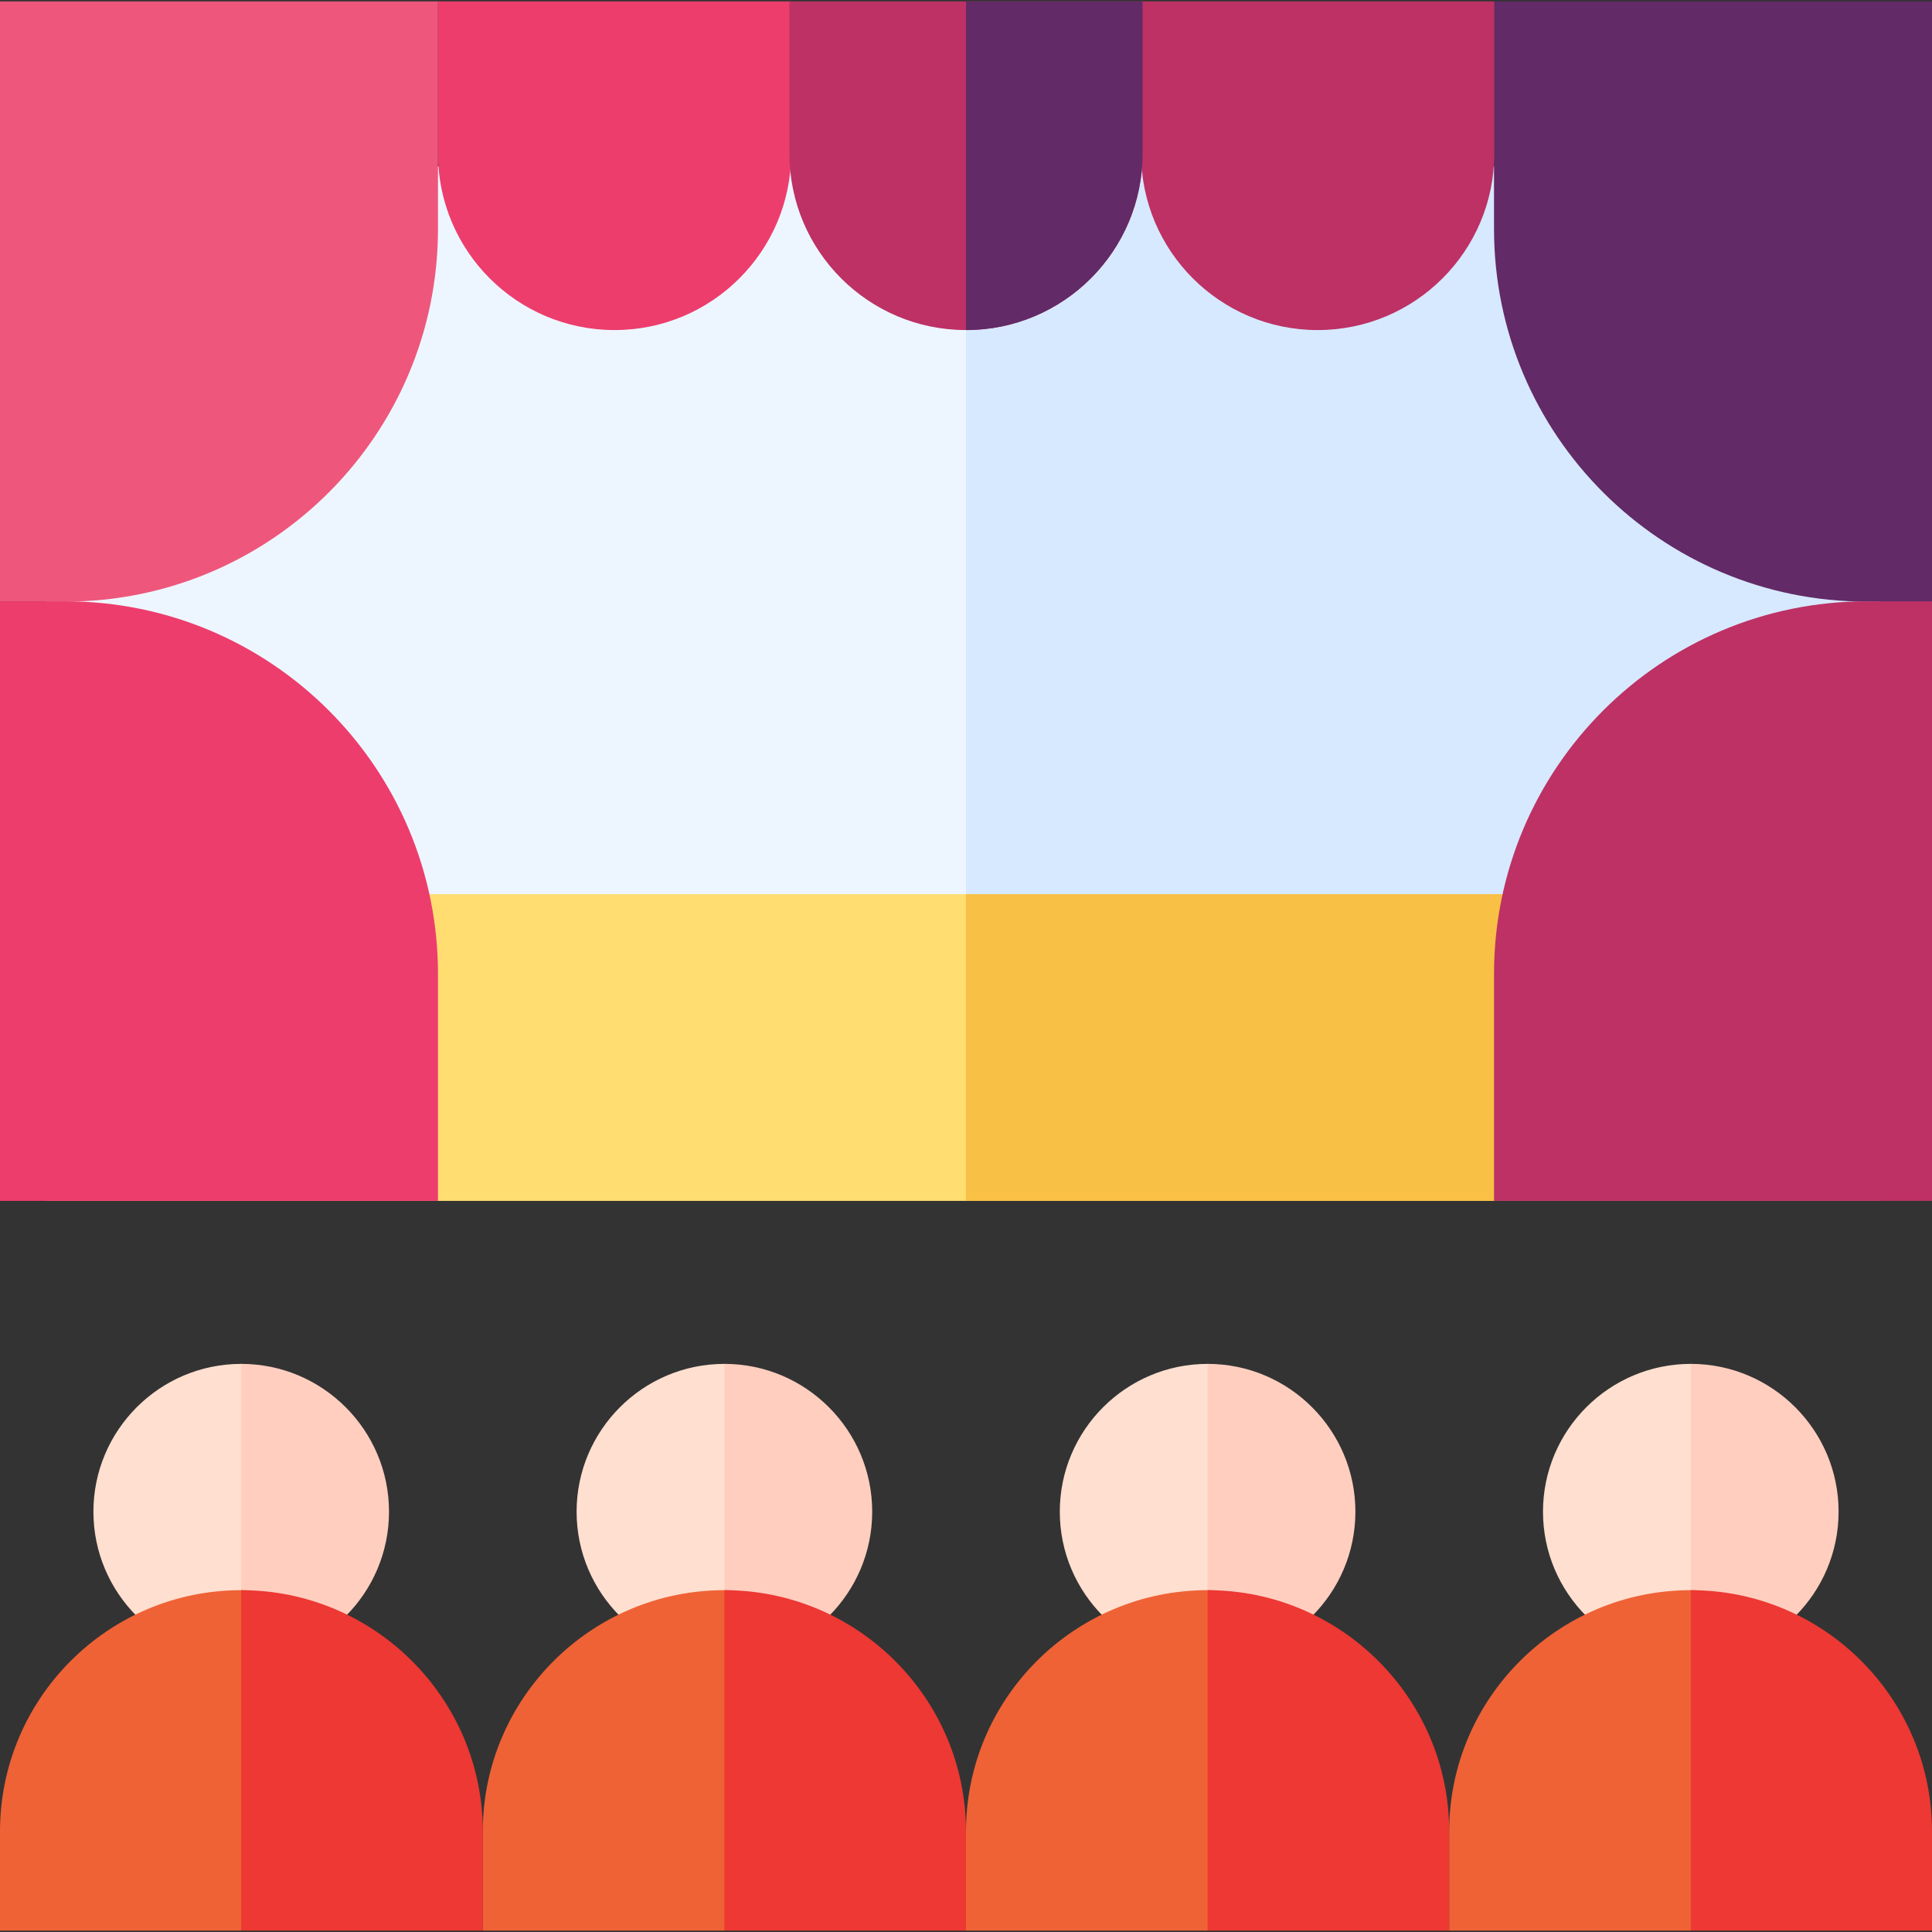 <svg id="Capa_1" enable-background="new 0 0 512 512" height="512" viewBox="0 0 512 512" width="512" xmlns="http://www.w3.org/2000/svg"><rect x="0" y="0" width="512" height="512" fill="#333333" stroke="none"/><g><g><path d="m12.208 44.082h485.967v195.7h-485.967z" fill="#edf6ff"/></g><path d="m256 44.082h242.176v195.7h-242.176z" fill="#d7e9fe"/><path d="m12.208 236.969h485.967v81.279h-485.967z" fill="#ffdd70"/><path d="m256 236.969h242.176v81.279h-242.176z" fill="#f8c045"/><g><g><g><g><path d="m191.974 439.782c-21.598 0-39.17-17.572-39.17-39.17s17.572-39.17 39.17-39.17 21.599 78.34 0 78.34z" fill="#ffdfcf"/><g><path d="m191.974 361.441v78.34c21.598 0 39.17-17.572 39.17-39.17.001-21.598-17.571-39.17-39.17-39.17z" fill="#ffcebf"/></g></g><path d="m191.974 421.413c-35.247 0-64.026 28.676-64.026 63.923v26.296h64.026s35.248-90.219 0-90.219z" fill="#ef6236"/><g><path d="m256 485.336c0-35.247-28.778-63.923-64.026-63.923v90.219h64.026z" fill="#ed3833"/></g></g><g><g><path d="m320.026 439.782c-21.598 0-39.17-17.572-39.17-39.17s17.572-39.17 39.17-39.17 21.598 78.34 0 78.34z" fill="#ffdfcf"/><g><path d="m320.026 361.441v78.34c21.598 0 39.17-17.572 39.17-39.17s-17.572-39.17-39.17-39.17z" fill="#ffcebf"/></g></g><path d="m320.026 421.413c-35.247 0-64.026 28.676-64.026 63.923v26.296h64.026s35.247-90.219 0-90.219z" fill="#ef6236"/><g><path d="m384.051 485.336c0-35.247-28.778-63.923-64.026-63.923v90.219h64.026z" fill="#ed3833"/></g></g><g><g><path d="m448.077 439.782c-21.598 0-39.17-17.572-39.17-39.17s17.572-39.17 39.17-39.17 21.598 78.34 0 78.34z" fill="#ffdfcf"/><g><path d="m448.077 361.441v78.34c21.598 0 39.17-17.572 39.17-39.17s-17.572-39.17-39.17-39.17z" fill="#ffcebf"/></g></g><path d="m448.077 421.413c-35.247 0-64.026 28.676-64.026 63.923v26.296h64.026s35.247-90.219 0-90.219z" fill="#ef6236"/><g><path d="m512 485.336c0-35.247-28.676-63.923-63.923-63.923v90.219h63.923z" fill="#ed3833"/></g></g><g><path d="m63.923 439.782c-21.598 0-39.17-17.572-39.17-39.17s17.572-39.17 39.17-39.17 21.598 78.34 0 78.34z" fill="#ffdfcf"/><g><path d="m63.923 361.441v78.34c21.598 0 39.17-17.572 39.17-39.17s-17.572-39.17-39.17-39.17z" fill="#ffcebf"/></g></g><path d="m63.923 421.413c-35.247 0-63.923 28.675-63.923 63.923v26.296h63.923s35.247-90.219 0-90.219z" fill="#ef6236"/><g><path d="m127.949 485.336c0-35.247-28.778-63.923-64.026-63.923v90.219h64.026z" fill="#ed3833"/></g></g></g><g><path d="m17.289 159.433h-17.289v-159.065h116.07v60.283c0 54.556-44.226 98.782-98.781 98.782z" fill="#ee577b"/><path d="m17.289 159.355h-17.289v158.893h116.07v-60.112c0-54.555-44.226-98.781-98.781-98.781z" fill="#ed3d6d"/></g><g><path d="m494.711 159.433h17.289v-159.065h-116.07v60.283c0 54.556 44.226 98.782 98.781 98.782z" fill="#622a66"/><path d="m494.711 159.355h17.289v158.893h-116.07v-60.112c0-54.555 44.226-98.781 98.781-98.781z" fill="#bd3165"/></g><g><path d="m162.866 87.47c-25.845 0-46.796-20.951-46.796-46.796v-40.306h93.591v40.306c0 25.845-20.951 46.796-46.795 46.796z" fill="#ed3d6d"/><path d="m256 87.47c-25.845 0-46.796-20.951-46.796-46.796v-40.306h93.591v40.306c.001 25.845-20.95 46.796-46.795 46.796z" fill="#bd3165"/><path d="m349.201 87.47c-25.845 0-46.796-20.951-46.796-46.796v-40.306h93.591v40.306c.001 25.845-20.95 46.796-46.795 46.796z" fill="#bd3165"/><g><path d="m256 .368v87.102c25.844 0 46.796-20.951 46.796-46.796v-40.306z" fill="#622a66"/></g></g></g></svg>